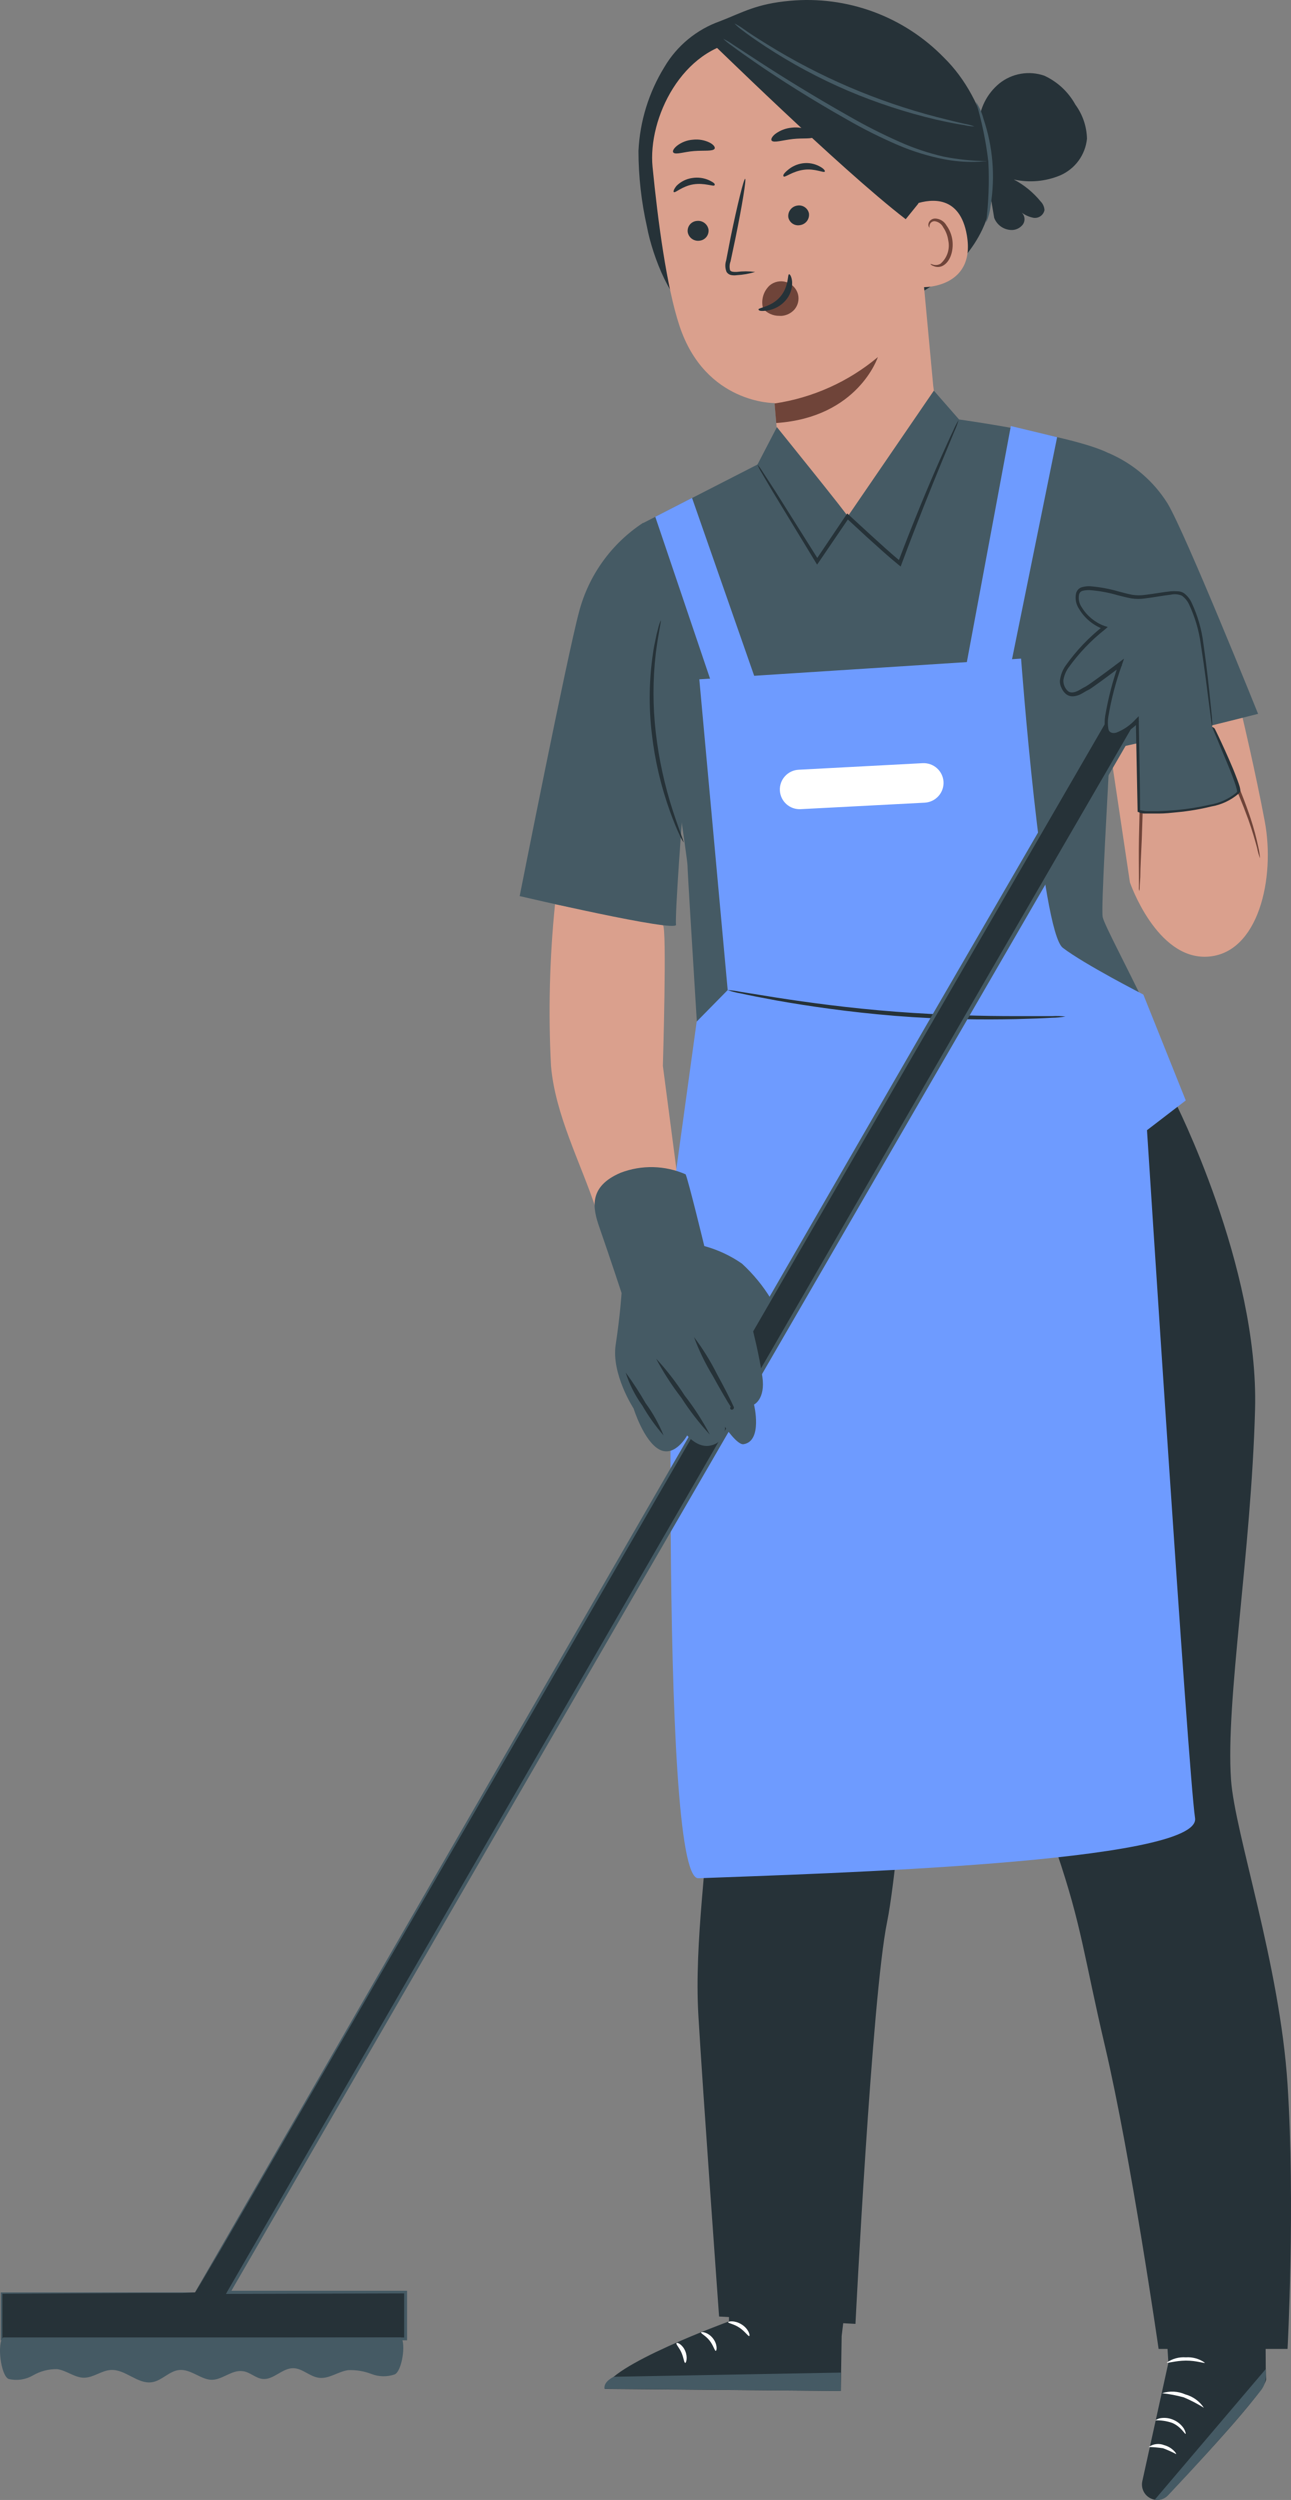 <svg width="110" height="213" viewBox="0 0 110 213" fill="none" xmlns="http://www.w3.org/2000/svg">
<rect x="0" y="0" width="110" height="213" fill="#808080" stroke="none"/>
<g id="freepik--character-1--inject-46">
<path id="Vector" d="M91.625 8.912C91.031 7.831 90.105 6.968 88.983 6.45C88.341 6.227 87.652 6.171 86.982 6.286C86.312 6.401 85.682 6.684 85.151 7.108C84.627 7.539 84.199 8.074 83.895 8.68C83.591 9.286 83.418 9.948 83.387 10.624L84.709 18.559C84.817 18.845 85.004 19.093 85.248 19.276C85.493 19.459 85.784 19.569 86.089 19.593C86.292 19.613 86.496 19.58 86.682 19.498C86.868 19.416 87.031 19.288 87.153 19.126C87.213 19.039 87.256 18.942 87.277 18.839C87.299 18.736 87.3 18.63 87.279 18.526C87.259 18.423 87.218 18.325 87.159 18.238C87.1 18.151 87.023 18.076 86.935 18.019C87.258 18.293 87.648 18.479 88.065 18.559C88.275 18.589 88.488 18.537 88.661 18.415C88.835 18.292 88.954 18.108 88.996 17.901C88.981 17.626 88.866 17.366 88.672 17.17C88.043 16.397 87.263 15.759 86.38 15.293C87.706 15.588 89.091 15.463 90.344 14.938C90.965 14.666 91.503 14.234 91.903 13.687C92.302 13.139 92.548 12.496 92.616 11.823C92.594 10.774 92.248 9.758 91.625 8.912Z" fill="#263238"/>
<path id="Vector_2" d="M80.454 4.935C78.767 3.193 76.708 1.851 74.43 1.009C72.153 0.167 69.714 -0.155 67.295 0.069C64.454 0.326 63.331 1.037 61.349 1.807C59.355 2.513 57.675 3.899 56.606 5.719C55.279 7.877 54.52 10.335 54.4 12.864C54.404 15.039 54.648 17.207 55.126 19.33C55.595 21.878 57.339 26.244 58.852 26.244L64.718 28.022C68.352 27.759 72.031 27.489 75.467 26.29C78.902 25.092 82.139 22.833 83.698 19.554C85.858 14.997 84.061 8.478 80.454 4.935Z" fill="#263238"/>
<path id="Vector_3" d="M74.621 5.508L65.511 2.98L63.258 3.487C58.125 4.053 55.192 10.072 55.602 14.227C56.057 18.836 56.797 24.447 57.894 27.759C60.1 34.429 66.006 34.344 66.006 34.344L66.376 38.953L61.884 41.495L66.964 57.878H77.832L84.358 36.458L79.926 35.997L79.516 32.882L77.171 7.629C77.09 7.021 76.783 6.465 76.311 6.072C75.839 5.68 75.235 5.478 74.621 5.508Z" fill="#DAA08D"/>
<path id="Vector_4" d="M67.995 25.072C67.929 24.829 67.803 24.606 67.627 24.425C67.452 24.244 67.234 24.109 66.993 24.034C66.752 23.959 66.495 23.946 66.248 23.997C66 24.047 65.769 24.159 65.577 24.321C65.312 24.569 65.12 24.883 65.022 25.232C64.924 25.58 64.924 25.948 65.022 26.297C65.193 26.492 65.405 26.647 65.642 26.753C65.879 26.858 66.136 26.912 66.396 26.909C66.477 26.916 66.559 26.916 66.641 26.909C67.049 26.866 67.426 26.671 67.698 26.363C67.845 26.186 67.95 25.977 68.001 25.753C68.053 25.529 68.051 25.295 67.995 25.072Z" fill="#6F4439"/>
<path id="Vector_5" d="M58.594 19.758C58.629 19.988 58.752 20.196 58.939 20.337C59.126 20.477 59.36 20.539 59.592 20.509C59.705 20.499 59.816 20.467 59.917 20.414C60.018 20.361 60.107 20.288 60.18 20.201C60.252 20.113 60.306 20.012 60.339 19.903C60.372 19.794 60.383 19.68 60.371 19.567C60.334 19.339 60.209 19.133 60.023 18.995C59.837 18.856 59.604 18.794 59.374 18.823C59.261 18.832 59.15 18.864 59.049 18.916C58.948 18.968 58.859 19.04 58.786 19.127C58.714 19.214 58.659 19.315 58.626 19.423C58.593 19.532 58.583 19.645 58.594 19.758Z" fill="#263238"/>
<path id="Vector_6" d="M57.412 16.367C57.538 16.466 58.125 15.86 59.077 15.708C60.028 15.557 60.794 15.919 60.88 15.787C60.966 15.656 60.775 15.537 60.438 15.366C59.98 15.154 59.469 15.085 58.971 15.168C58.471 15.241 58.008 15.472 57.65 15.827C57.419 16.104 57.352 16.321 57.412 16.367Z" fill="#263238"/>
<path id="Vector_7" d="M64.342 23.169C63.815 23.101 63.282 23.101 62.756 23.169C62.512 23.169 62.274 23.169 62.201 23.011C62.14 22.766 62.156 22.509 62.247 22.274L62.664 20.298C63.232 17.519 63.602 15.254 63.489 15.234C63.377 15.214 62.829 17.44 62.254 20.219C62.122 20.878 61.996 21.536 61.871 22.195C61.767 22.511 61.779 22.854 61.904 23.163C61.953 23.241 62.02 23.308 62.099 23.357C62.178 23.406 62.267 23.436 62.36 23.446C62.498 23.466 62.638 23.466 62.776 23.446C63.307 23.417 63.833 23.324 64.342 23.169Z" fill="#263238"/>
<path id="Vector_8" d="M66 34.376C69.243 33.895 72.289 32.527 74.799 30.425C74.799 30.425 73.121 35.568 66.139 36.042L66 34.376Z" fill="#6F4439"/>
<path id="Vector_9" d="M67.235 23.366C67.083 23.366 67.235 24.407 66.482 25.282C65.729 26.158 64.606 26.218 64.626 26.362C64.646 26.507 64.903 26.52 65.366 26.461C65.969 26.37 66.522 26.069 66.925 25.612C67.316 25.175 67.52 24.603 67.493 24.018C67.46 23.584 67.308 23.353 67.235 23.366Z" fill="#263238"/>
<path id="Vector_10" d="M57.379 13.002C57.577 13.206 58.278 12.936 59.136 12.87C59.995 12.804 60.735 12.91 60.887 12.673C60.953 12.554 60.828 12.35 60.497 12.165C60.049 11.938 59.544 11.846 59.044 11.902C58.543 11.937 58.065 12.12 57.67 12.429C57.379 12.673 57.273 12.903 57.379 13.002Z" fill="#263238"/>
<path id="Vector_11" d="M68.927 18.184C68.957 18.413 68.897 18.645 68.759 18.831C68.621 19.016 68.416 19.141 68.187 19.178C68.077 19.202 67.963 19.204 67.852 19.184C67.741 19.164 67.635 19.122 67.54 19.061C67.445 19 67.364 18.92 67.3 18.827C67.237 18.735 67.192 18.63 67.17 18.52C67.139 18.289 67.2 18.055 67.339 17.869C67.479 17.682 67.686 17.556 67.916 17.519C68.138 17.474 68.37 17.519 68.559 17.644C68.749 17.768 68.881 17.962 68.927 18.184Z" fill="#263238"/>
<path id="Vector_12" d="M70.274 14.622C70.182 14.753 69.448 14.338 68.497 14.464C67.546 14.589 66.905 15.122 66.786 15.043C66.667 14.964 66.786 14.773 67.09 14.516C67.46 14.188 67.92 13.977 68.411 13.911C68.906 13.847 69.407 13.942 69.845 14.181C70.201 14.371 70.327 14.562 70.274 14.622Z" fill="#263238"/>
<path id="Vector_13" d="M69.376 11.639C69.217 11.876 68.451 11.744 67.566 11.843C66.68 11.942 65.954 12.192 65.755 11.988C65.663 11.889 65.755 11.659 66.053 11.415C66.468 11.105 66.963 10.918 67.48 10.875C67.994 10.816 68.514 10.905 68.979 11.132C69.316 11.316 69.448 11.527 69.376 11.639Z" fill="#263238"/>
<path id="Vector_14" d="M77.237 19.336C77.151 18.823 77.548 17.526 78.043 17.361C79.364 16.933 81.802 16.643 82.383 20.054C83.176 24.716 78.314 24.552 78.287 24.42C78.261 24.288 77.521 21.068 77.237 19.336Z" fill="#DAA08D"/>
<path id="Vector_15" d="M79.285 22.477C79.285 22.477 79.377 22.517 79.529 22.556C79.735 22.609 79.954 22.578 80.137 22.471C80.414 22.23 80.621 21.92 80.737 21.573C80.853 21.225 80.874 20.853 80.798 20.495C80.744 20.092 80.597 19.707 80.368 19.369C80.3 19.232 80.2 19.112 80.076 19.022C79.951 18.931 79.807 18.872 79.655 18.849C79.557 18.841 79.46 18.866 79.379 18.922C79.298 18.977 79.239 19.058 79.212 19.152C79.166 19.297 79.212 19.383 79.212 19.396C79.212 19.409 79.1 19.336 79.1 19.132C79.109 19.012 79.158 18.899 79.239 18.81C79.294 18.751 79.36 18.704 79.434 18.671C79.508 18.638 79.587 18.62 79.668 18.619C79.866 18.623 80.06 18.678 80.231 18.78C80.401 18.882 80.542 19.026 80.639 19.198C80.908 19.568 81.083 19.997 81.148 20.449C81.273 21.391 80.943 22.352 80.296 22.662C80.176 22.718 80.045 22.747 79.912 22.747C79.78 22.747 79.649 22.718 79.529 22.662C79.311 22.589 79.272 22.484 79.285 22.477Z" fill="#6F4439"/>
<path id="Vector_16" d="M78.235 17.361L77.171 18.678C71.477 14.299 60.054 3.032 60.695 3.704C62.949 2.585 65.446 2.042 67.962 2.123C71.873 2.367 79.364 3.506 79.734 8.05C80.104 12.594 78.235 17.361 78.235 17.361Z" fill="#263238"/>
<path id="Vector_17" d="M83.162 8.689C83.659 10.352 84.011 12.055 84.213 13.779C84.299 15.513 84.235 17.251 84.021 18.974C84.227 18.499 84.358 17.995 84.411 17.48C84.809 15.012 84.598 12.486 83.797 10.118C83.665 9.61 83.451 9.127 83.162 8.689Z" fill="#455A64"/>
<path id="Vector_18" d="M84.061 13.726C82.83 13.711 81.603 13.583 80.395 13.344C79.113 13.047 77.863 12.628 76.662 12.093C75.175 11.435 73.724 10.699 72.316 9.887C69.296 8.182 66.628 6.522 64.718 5.278L62.466 3.809C62.199 3.617 61.916 3.447 61.62 3.302C61.856 3.531 62.113 3.738 62.386 3.921C62.895 4.303 63.648 4.837 64.586 5.482C66.462 6.766 69.118 8.465 72.144 10.17C73.563 10.99 75.03 11.724 76.537 12.37C77.771 12.897 79.058 13.295 80.375 13.555C81.264 13.732 82.17 13.812 83.077 13.792C83.322 13.791 83.567 13.776 83.81 13.746C83.975 13.752 84.061 13.739 84.061 13.726Z" fill="#455A64"/>
<path id="Vector_19" d="M83.037 10.776C82.759 10.673 82.471 10.596 82.178 10.546C81.624 10.427 80.857 10.236 79.847 9.979C74.731 8.652 69.847 6.56 65.359 3.776C64.494 3.243 63.807 2.795 63.338 2.459C63.098 2.284 62.844 2.13 62.578 1.998C62.779 2.21 63 2.402 63.239 2.571C63.688 2.92 64.355 3.394 65.221 3.961C67.44 5.416 69.783 6.674 72.223 7.721C74.666 8.761 77.195 9.59 79.781 10.197C80.778 10.42 81.584 10.579 82.152 10.658C82.442 10.729 82.739 10.769 83.037 10.776Z" fill="#455A64"/>
<path id="Vector_20" d="M98.786 188.754L99.552 201.311L97.326 211.426C97.292 211.597 97.292 211.774 97.327 211.945C97.361 212.116 97.43 212.279 97.528 212.424C97.626 212.568 97.753 212.692 97.9 212.787C98.046 212.883 98.211 212.948 98.383 212.98C98.584 213.013 98.79 212.996 98.982 212.93C99.174 212.865 99.348 212.753 99.487 212.605C101.31 210.688 107.989 203.603 107.883 202.688C107.757 201.627 107.942 189.379 107.942 189.379L98.786 188.754Z" fill="#263238"/>
<path id="Vector_21" d="M98.39 212.98L107.856 201.838V202.372C107.874 202.829 107.731 203.278 107.454 203.643C106.7 204.617 104.567 207.251 99.526 212.605C99.382 212.757 99.202 212.871 99.002 212.937C98.803 213.003 98.59 213.017 98.383 212.98H98.39Z" fill="#455A64"/>
<g id="Group" opacity="0.6">
<path id="Vector_22" d="M105.148 197.881C105.001 198.003 104.902 198.174 104.871 198.362C104.839 198.551 104.877 198.745 104.976 198.908C105.087 199.063 105.254 199.169 105.441 199.203C105.628 199.237 105.822 199.198 105.981 199.092C106.14 198.964 106.247 198.782 106.279 198.58C106.312 198.378 106.269 198.171 106.159 197.999C106.026 197.851 105.84 197.762 105.641 197.749C105.442 197.737 105.246 197.803 105.095 197.933" fill="white"/>
</g>
<path id="Vector_23" d="M101.019 207.37C100.947 207.409 100.643 206.764 99.89 206.441C99.428 206.277 98.939 206.201 98.45 206.217C98.45 206.217 98.588 206.085 98.879 206.033C99.26 205.97 99.651 206.023 100.002 206.184C100.359 206.339 100.662 206.596 100.874 206.922C101.019 207.179 101.046 207.363 101.019 207.37Z" fill="white"/>
<path id="Vector_24" d="M100.213 209.095C99.853 208.904 99.48 208.737 99.097 208.594C98.692 208.533 98.284 208.498 97.875 208.489C98.064 208.354 98.284 208.268 98.515 208.241C98.746 208.213 98.98 208.244 99.196 208.331C99.883 208.515 100.26 209.055 100.213 209.095Z" fill="white"/>
<path id="Vector_25" d="M102.579 205.151C102.035 204.809 101.465 204.512 100.874 204.262C100.264 204.092 99.641 203.973 99.011 203.906C99.662 203.694 100.367 203.729 100.993 204.005C101.644 204.182 102.207 204.59 102.579 205.151Z" fill="white"/>
<path id="Vector_26" d="M102.664 201.311C102.631 201.384 101.931 201.12 101.039 201.127C100.147 201.134 99.447 201.377 99.414 201.298C99.886 200.964 100.461 200.806 101.039 200.85C101.618 200.808 102.194 200.972 102.664 201.311Z" fill="white"/>
<path id="Vector_27" d="M102.526 197.617C101.978 197.46 101.411 197.38 100.841 197.38C100.276 197.464 99.727 197.628 99.209 197.868C99.209 197.868 99.322 197.677 99.599 197.499C99.969 197.271 100.388 197.135 100.822 197.103C101.255 197.071 101.69 197.144 102.09 197.314C102.394 197.446 102.545 197.591 102.526 197.617Z" fill="white"/>
<path id="Vector_28" d="M100.841 196.675C100.841 196.675 100.788 196.511 100.802 196.201C100.829 195.765 100.938 195.339 101.125 194.944C101.238 194.643 101.447 194.389 101.72 194.219C101.814 194.171 101.921 194.153 102.026 194.17C102.13 194.187 102.227 194.236 102.301 194.311C102.443 194.463 102.521 194.664 102.519 194.871C102.51 195.291 102.355 195.695 102.08 196.013C101.805 196.331 101.428 196.544 101.013 196.616C100.597 196.682 100.171 196.62 99.792 196.437C99.413 196.255 99.099 195.961 98.892 195.595C98.84 195.504 98.808 195.403 98.798 195.299C98.787 195.195 98.799 195.089 98.833 194.99C98.877 194.893 98.951 194.813 99.043 194.761C99.136 194.709 99.243 194.688 99.348 194.7C99.657 194.754 99.944 194.89 100.181 195.095C100.53 195.353 100.83 195.672 101.066 196.037C101.164 196.164 101.236 196.309 101.277 196.465C100.936 196.004 100.529 195.596 100.068 195.253C99.853 195.087 99.602 194.974 99.335 194.924C99.277 194.917 99.218 194.929 99.167 194.957C99.116 194.985 99.076 195.029 99.051 195.082C99.02 195.219 99.043 195.363 99.117 195.484C99.305 195.787 99.577 196.03 99.901 196.183C100.224 196.336 100.585 196.393 100.94 196.346C101.296 196.289 101.621 196.112 101.862 195.845C102.102 195.578 102.243 195.236 102.262 194.878C102.268 194.734 102.221 194.594 102.129 194.483C102.088 194.441 102.034 194.413 101.976 194.404C101.918 194.394 101.858 194.403 101.806 194.43C101.577 194.572 101.397 194.782 101.291 195.029C101.046 195.548 100.894 196.105 100.841 196.675Z" fill="white"/>
<path id="Vector_29" d="M100.055 93.747C100.055 93.747 107.269 107.865 106.938 120.086C106.608 132.308 104.421 144.905 104.89 151.641C105.214 156.211 109.046 167.366 109.706 177.586C110.367 187.806 109.706 200.133 109.706 200.133H98.72C98.72 200.133 96.368 183.789 94.155 174.359C92.359 166.701 92.174 164.1 90.066 157.897C87.959 151.694 84.332 131.946 82.925 124.314C81.518 116.682 80.19 106.245 80.19 106.245L78.605 95.748L100.055 93.747Z" fill="#263238"/>
<path id="Vector_30" d="M78.783 126.434C78.988 127.343 76.88 157.442 75.585 163.757C74.291 170.072 72.89 197.999 72.89 197.999L61.27 197.373C61.27 197.373 59.876 178.08 59.506 171.732C59.136 165.384 60.338 158.239 60.484 152.346C60.629 146.452 59.288 134.876 58.066 123.596C56.844 112.316 55.707 96.815 59.975 96.657C61.085 96.617 78.604 95.827 78.604 95.827L81.472 115.477L84.358 121.811L78.783 126.434Z" fill="#263238"/>
<path id="Vector_31" d="M105.868 61.131C105.868 61.131 106.978 65.793 107.764 69.981C108.676 74.821 107.229 81.261 102.882 81.511C98.535 81.762 96.276 75.183 96.276 75.183L94.578 63.805L100.98 62.336L105.868 61.131Z" fill="#DAA08D"/>
<path id="Vector_32" d="M56.48 78.825C56.837 78.865 56.48 90.816 56.48 90.816L57.75 100.5L50.78 103C49.459 99.025 47.307 94.988 46.948 90.816C46.712 86.225 46.827 81.621 47.291 77.047L56.48 78.825Z" fill="#DAA08D"/>
<path id="Vector_33" d="M97.069 75.921C97.099 75.82 97.112 75.716 97.109 75.611C97.109 75.374 97.142 75.085 97.161 74.736C97.161 73.912 97.234 72.819 97.287 71.489L97.445 66.682C97.445 65.773 97.511 64.825 97.551 63.844V63.482C97.551 63.498 97.547 63.514 97.539 63.527C97.53 63.541 97.519 63.553 97.505 63.561H97.597L97.776 63.508L98.509 63.311L100.009 62.896L102.856 62.073L102.671 61.994C104.139 64.48 105.373 67.097 106.357 69.81C106.721 70.824 106.952 71.66 107.11 72.24C107.166 72.543 107.25 72.841 107.361 73.129C107.339 72.82 107.293 72.514 107.223 72.213C107.05 71.376 106.829 70.55 106.562 69.737C105.64 66.985 104.431 64.337 102.955 61.836L102.896 61.724L102.77 61.757L99.876 62.553L98.377 62.968L97.65 63.172L97.465 63.225H97.373C97.373 63.225 97.373 63.225 97.274 63.284C97.243 63.323 97.223 63.368 97.214 63.416C97.214 63.548 97.214 63.666 97.214 63.791C97.181 64.779 97.155 65.727 97.128 66.636C97.128 68.434 97.069 70.067 97.043 71.45C97.016 72.832 97.043 73.873 97.043 74.696C97.043 75.045 97.043 75.355 97.043 75.578C97.032 75.693 97.041 75.809 97.069 75.921Z" fill="#6F4439"/>
<path id="Vector_34" d="M81.716 35.74C81.716 35.74 94.479 37.504 95.325 39.295C96.171 41.087 93.64 76.744 93.957 78.147C94.275 79.549 101.535 92.153 100.055 93.746C98.575 95.34 59.975 96.663 59.975 96.663C59.975 96.663 58.568 74.275 58.581 73.768C58.595 73.261 56.758 61.138 56.758 61.138L54.776 44.577L64.54 39.579L66.198 36.392C66.198 36.392 72.58 44.294 72.23 44.004L79.569 33.283L81.716 35.74Z" fill="#455A64"/>
<path id="Vector_35" d="M94.459 38.604C96.534 39.487 98.286 40.983 99.48 42.891C100.999 45.413 107.196 60.821 107.196 60.821C107.196 60.821 92.623 64.529 93.204 63.975C93.785 63.422 94.459 38.604 94.459 38.604Z" fill="#455A64"/>
<path id="Vector_36" d="M54.796 44.544C52.107 46.308 50.166 49 49.346 52.103C48.328 55.856 44.279 76.349 44.279 76.349C44.279 76.349 57.722 79.49 57.603 78.785C57.484 78.081 58.185 68.822 58.185 68.822L56.863 52.86L54.796 44.544Z" fill="#455A64"/>
<path id="Vector_37" d="M56.302 52.86C56.197 53.095 56.117 53.34 56.064 53.591C55.981 53.877 55.913 54.167 55.859 54.461C55.787 54.803 55.701 55.191 55.642 55.633C55.302 57.905 55.267 60.212 55.536 62.494C55.794 64.775 56.32 67.019 57.101 69.178C57.405 70.007 57.676 70.666 57.888 71.107C57.983 71.338 58.103 71.559 58.244 71.766C58.297 71.766 57.874 70.745 57.333 69.086C56.628 66.922 56.141 64.694 55.879 62.435C55.615 60.179 55.615 57.901 55.879 55.646C56.097 53.927 56.361 52.873 56.302 52.86Z" fill="#263238"/>
<path id="Vector_38" d="M64.54 39.579C64.627 39.809 64.737 40.029 64.87 40.237L65.861 41.923L69.495 47.902L69.62 48.106L69.759 47.908L72.355 44.096L72.097 44.129L73.888 45.782C74.793 46.598 75.671 47.401 76.563 48.126L76.742 48.271L76.821 48.053C78.142 44.517 79.371 41.468 80.269 39.289L81.326 36.734C81.469 36.43 81.586 36.115 81.676 35.792C81.502 36.079 81.349 36.378 81.22 36.688C80.936 37.267 80.56 38.123 80.071 39.203C79.12 41.356 77.845 44.405 76.51 47.935L76.768 47.862C75.903 47.151 75.024 46.341 74.125 45.525L72.335 43.879L72.19 43.747L72.078 43.911L69.501 47.737H69.765L66.033 41.811L64.949 40.145C64.827 39.946 64.69 39.757 64.54 39.579Z" fill="#263238"/>
<path id="Vector_39" d="M97.419 84.738C97.419 84.738 92.385 82.157 90.555 80.754C88.725 79.352 87.001 56.114 87.001 56.114L59.585 57.878L62.003 84.356L59.361 87.043L57.379 101.424C57.379 101.424 56.058 160.162 59.506 160.03C70.01 159.629 102.407 158.713 101.825 154.901C101.244 151.088 97.73 96.295 97.73 96.295L101.033 93.76L97.419 84.738Z" fill="#6E9BFF"/>
<path id="Vector_40" d="M86.069 56.956L90.073 37.248L86.129 36.299L82.198 57.391L86.069 56.956Z" fill="#6E9BFF"/>
<path id="Vector_41" d="M64.514 58.306L58.965 42.423L55.833 44.03L60.933 59.103L64.514 58.306Z" fill="#6E9BFF"/>
<path id="Vector_42" d="M68.233 68.941L78.802 68.388C79.248 68.361 79.665 68.159 79.963 67.828C80.261 67.496 80.416 67.061 80.394 66.617C80.369 66.171 80.168 65.754 79.835 65.455C79.502 65.157 79.065 65.001 78.617 65.023L68.047 65.583C67.6 65.606 67.18 65.806 66.88 66.139C66.581 66.471 66.425 66.908 66.449 67.354C66.461 67.575 66.516 67.792 66.612 67.992C66.709 68.191 66.844 68.37 67.009 68.518C67.175 68.665 67.368 68.778 67.578 68.851C67.788 68.924 68.011 68.954 68.233 68.941Z" fill="white"/>
<path id="Vector_43" d="M61.997 84.356C62.355 84.483 62.724 84.578 63.1 84.639C63.813 84.797 64.857 85.001 66.145 85.239C68.722 85.7 72.316 86.233 76.306 86.556C80.296 86.878 83.923 86.885 86.545 86.832C87.867 86.799 88.91 86.76 89.644 86.714C90.025 86.71 90.405 86.674 90.78 86.608C90.4 86.567 90.018 86.555 89.637 86.575H86.539C83.896 86.575 80.309 86.503 76.332 86.2C72.355 85.897 68.768 85.403 66.185 85.001L63.126 84.508C62.754 84.43 62.376 84.38 61.997 84.356Z" fill="#263238"/>
<path id="Vector_44" d="M62.208 187.911L62.109 197.788C62.109 197.788 51.664 201.601 51.539 203.544L71.642 203.715L71.714 199.033L72.89 189.313L62.208 187.911Z" fill="#263238"/>
<path id="Vector_45" d="M71.642 203.715V202.148L52.305 202.503C52.305 202.503 51.407 202.892 51.506 203.531L71.642 203.715Z" fill="#455A64"/>
<path id="Vector_46" d="M62.043 197.855C62.043 197.953 62.532 197.999 63.014 198.329C63.496 198.658 63.747 199.073 63.84 199.033C63.932 198.994 63.787 198.414 63.179 198.039C62.571 197.664 62.023 197.789 62.043 197.855Z" fill="white"/>
<path id="Vector_47" d="M59.737 198.736C59.737 198.835 60.134 199.006 60.464 199.428C60.794 199.849 60.887 200.297 60.986 200.297C61.085 200.297 61.151 199.731 60.728 199.21C60.306 198.69 59.737 198.644 59.737 198.736Z" fill="white"/>
<path id="Vector_48" d="M58.383 201.324C58.469 201.324 58.614 200.85 58.383 200.304C58.152 199.757 57.683 199.533 57.636 199.645C57.59 199.757 57.881 200.021 58.072 200.468C58.264 200.916 58.284 201.311 58.383 201.324Z" fill="white"/>
<path id="Vector_49" d="M99.103 51.543C98.152 51.41 97.182 51.559 96.315 51.971C95.409 52.271 94.612 52.83 94.023 53.578C94.808 53.098 95.617 52.658 96.448 52.261C97.855 51.708 99.11 51.649 99.103 51.543Z" fill="#263238"/>
<path id="Vector_50" d="M99.189 54.645C99.189 54.599 98.952 54.513 98.529 54.507C97.978 54.512 97.437 54.647 96.95 54.902C96.459 55.157 96.036 55.525 95.715 55.975C95.477 56.318 95.411 56.575 95.45 56.588C95.935 56.053 96.493 55.59 97.109 55.211C97.771 54.924 98.472 54.733 99.189 54.645Z" fill="#263238"/>
<path id="Vector_51" d="M16.618 195.315L44.291 147.489L89.147 69.951L99.572 51.968C100.364 50.591 102.505 51.836 101.706 53.212L73.345 102.244L28.483 179.781L19.505 195.309L34.58 195.276V199.26L0.149 199.345V195.355L16.618 195.315Z" fill="#263238"/>
<path id="Vector_52" d="M16.618 195.315H15.535H0.063V199.398H0.136H34.567H34.686V199.279C34.686 198.074 34.686 196.691 34.686 195.295V195.177H34.567H19.492L19.604 195.374L84.675 82.963L95.106 64.933C96.824 61.948 98.533 59.005 100.233 56.103C100.655 55.372 101.078 54.648 101.494 53.917L101.811 53.377C101.934 53.175 102.014 52.951 102.049 52.718C102.064 52.479 102.016 52.24 101.91 52.025C101.803 51.81 101.642 51.627 101.442 51.493C101.254 51.356 101.036 51.266 100.806 51.23C100.576 51.195 100.341 51.215 100.12 51.289C99.715 51.505 99.397 51.854 99.222 52.277L97.973 54.437C91.367 65.915 84.933 76.99 78.815 87.546L46.445 143.61C37.243 159.572 29.797 172.479 24.645 181.408L18.699 191.707L17.16 194.393C16.816 194.999 16.645 195.315 16.645 195.315C16.645 195.315 16.83 195.019 17.18 194.426C17.53 193.833 18.052 192.931 18.739 191.792C20.1 189.441 22.114 185.991 24.684 181.539L46.61 143.762L79.066 87.724C85.171 77.188 91.585 66.105 98.224 54.628L99.473 52.475C99.691 52.099 99.863 51.757 100.206 51.632C100.377 51.572 100.56 51.556 100.739 51.585C100.918 51.614 101.087 51.686 101.23 51.796C101.381 51.896 101.503 52.032 101.585 52.193C101.667 52.353 101.707 52.532 101.699 52.712C101.592 53.094 101.42 53.454 101.19 53.778L99.929 55.958L94.816 64.788L84.378 82.792L19.366 195.243L19.254 195.447H19.485L34.561 195.401L34.435 195.282C34.435 196.678 34.435 198.061 34.435 199.266L34.554 199.154L0.123 199.273L0.202 199.352C0.202 197.942 0.202 196.599 0.202 195.361L0.136 195.434L12.403 195.368H15.561L16.618 195.315Z" fill="#455A64"/>
<path id="Vector_53" d="M103.279 61.921C103.279 61.921 102.618 55.297 102.149 53.499C101.68 51.702 101.152 50.674 100.484 50.529C99.817 50.385 97.624 50.971 96.666 50.885C95.708 50.799 93.059 49.772 92.042 50.227C91.685 50.391 91.441 51.201 92.312 52.242C92.746 52.817 93.345 53.246 94.03 53.473C94.03 53.473 89.901 56.812 90.443 58.352C90.985 59.893 92.167 58.794 92.491 58.675C92.815 58.556 95.411 56.574 95.411 56.574C95.411 56.574 93.634 61.632 94.38 62.415C95.127 63.199 96.838 61.395 96.838 61.395L96.97 69.099C97.498 69.54 104.494 69.099 105.472 67.505C105.703 67.176 103.279 61.921 103.279 61.921Z" fill="#455A64"/>
<path id="Vector_54" d="M0.274 199.154H34.171C34.607 199.668 34.25 202.019 33.636 202.302C32.992 202.526 32.289 202.514 31.654 202.269C31.023 202.025 30.348 201.913 29.672 201.94C28.833 202.052 28.08 202.671 27.241 202.598C26.402 202.526 25.781 201.769 24.968 201.775C24.037 201.775 23.297 202.789 22.372 202.69C21.771 202.625 21.302 202.104 20.707 202.032C19.782 201.88 18.97 202.75 18.065 202.763C17.16 202.776 16.268 201.841 15.29 201.927C14.431 201.999 13.804 202.835 12.958 202.967C11.729 203.165 10.679 201.841 9.43 201.927C8.638 201.979 7.957 202.585 7.158 202.585C6.359 202.585 5.665 201.959 4.866 201.854C4.145 201.842 3.435 202.027 2.811 202.388C2.183 202.753 1.437 202.862 0.73 202.69C0.063 202.401 -0.274 199.615 0.274 199.154Z" fill="#455A64"/>
<path id="Vector_55" d="M103.278 61.921C103.302 62.007 103.333 62.091 103.371 62.172L103.681 62.903C103.946 63.561 104.342 64.47 104.831 65.675C104.95 65.971 105.069 66.294 105.188 66.63C105.247 66.801 105.307 66.972 105.353 67.15C105.38 67.236 105.398 67.324 105.406 67.413V67.466L105.313 67.565C104.667 68.087 103.895 68.432 103.074 68.566C102.132 68.782 101.176 68.934 100.213 69.02C99.704 69.059 99.176 69.099 98.641 69.112C98.37 69.112 98.099 69.112 97.828 69.112C97.696 69.112 97.558 69.112 97.425 69.079L97.234 69.046C97.168 69.046 97.141 69.013 97.088 69L97.141 69.106C97.141 66.768 97.069 64.167 97.029 61.395V61.019L96.758 61.289C96.303 61.794 95.735 62.185 95.1 62.428C94.796 62.508 94.492 62.428 94.439 62.093C94.38 61.748 94.38 61.397 94.439 61.052C94.69 59.55 95.077 58.073 95.596 56.64L95.774 56.114L95.331 56.449C94.591 57.009 93.799 57.602 92.986 58.175C92.827 58.293 92.661 58.403 92.49 58.504C92.286 58.596 92.114 58.721 91.942 58.807C91.605 58.998 91.222 59.09 90.984 58.873C90.856 58.754 90.757 58.608 90.691 58.447C90.626 58.285 90.598 58.111 90.608 57.938C90.669 57.569 90.811 57.218 91.024 56.91C91.908 55.67 92.965 54.562 94.162 53.618L94.386 53.42L94.089 53.328C93.292 53.029 92.617 52.473 92.174 51.748C92.062 51.589 91.984 51.408 91.944 51.218C91.904 51.028 91.904 50.832 91.942 50.641C91.966 50.565 92.006 50.495 92.061 50.437C92.122 50.385 92.195 50.349 92.272 50.332C92.463 50.288 92.659 50.27 92.854 50.279C93.66 50.341 94.457 50.487 95.232 50.714C95.622 50.813 95.998 50.911 96.395 50.984C96.789 51.046 97.19 51.046 97.584 50.984C98.344 50.892 99.064 50.747 99.764 50.668C100.078 50.596 100.406 50.626 100.702 50.753C100.958 50.94 101.165 51.187 101.303 51.471C101.814 52.554 102.155 53.709 102.314 54.895C102.657 57.081 102.869 58.846 103.021 60.038C103.1 60.624 103.16 61.078 103.199 61.421C103.239 61.763 103.272 61.895 103.278 61.895C103.296 61.735 103.296 61.574 103.278 61.414C103.278 61.072 103.206 60.611 103.153 60.025C103.034 58.82 102.856 57.062 102.539 54.862C102.393 53.647 102.054 52.462 101.534 51.353C101.386 51.029 101.159 50.749 100.874 50.536C100.708 50.432 100.515 50.377 100.319 50.378C100.136 50.365 99.953 50.365 99.771 50.378C99.057 50.45 98.337 50.595 97.591 50.681C97.225 50.737 96.853 50.737 96.487 50.681C96.111 50.608 95.734 50.51 95.344 50.404C94.547 50.171 93.728 50.019 92.9 49.95C92.678 49.938 92.455 49.96 92.24 50.016C92.111 50.043 91.992 50.104 91.896 50.194C91.8 50.286 91.73 50.402 91.691 50.529C91.638 50.762 91.633 51.003 91.677 51.238C91.722 51.472 91.814 51.695 91.949 51.892C92.432 52.698 93.182 53.31 94.069 53.624L94.003 53.341C92.775 54.307 91.694 55.445 90.793 56.719C90.548 57.069 90.387 57.47 90.324 57.891C90.301 58.007 90.301 58.125 90.324 58.24C90.338 58.353 90.371 58.462 90.423 58.563C90.506 58.778 90.639 58.97 90.813 59.123C90.909 59.203 91.021 59.261 91.142 59.295C91.262 59.329 91.389 59.338 91.513 59.32C91.746 59.291 91.971 59.215 92.174 59.096C92.365 58.998 92.53 58.873 92.702 58.8C92.874 58.728 93.072 58.563 93.25 58.445C94.076 57.865 94.862 57.266 95.609 56.706L95.338 56.515C94.817 57.971 94.426 59.469 94.168 60.993C94.106 61.379 94.106 61.773 94.168 62.158C94.191 62.271 94.238 62.376 94.307 62.468C94.381 62.558 94.474 62.633 94.578 62.685C94.786 62.778 95.019 62.797 95.239 62.738C95.94 62.479 96.566 62.051 97.062 61.493L96.778 61.388C96.837 64.16 96.884 66.761 96.93 69.099V69.178H96.976C97.058 69.222 97.145 69.257 97.234 69.283L97.452 69.316C97.597 69.316 97.743 69.316 97.881 69.316C98.165 69.316 98.443 69.316 98.714 69.316C99.262 69.316 99.79 69.257 100.306 69.204C101.279 69.114 102.244 68.951 103.193 68.717C104.057 68.572 104.866 68.194 105.531 67.624L105.637 67.505C105.66 67.474 105.676 67.438 105.683 67.4C105.686 67.369 105.686 67.338 105.683 67.308C105.671 67.208 105.651 67.109 105.624 67.012C105.571 66.827 105.505 66.656 105.445 66.485C105.32 66.142 105.188 65.826 105.069 65.523C104.567 64.325 104.137 63.403 103.84 62.777C103.701 62.488 103.589 62.251 103.496 62.073C103.431 62.012 103.358 61.961 103.278 61.921Z" fill="#263238"/>
<path id="Vector_56" d="M58.419 100.055C58.644 100.535 60.011 106.166 60.011 106.166C61.156 106.479 62.24 106.984 63.215 107.66C64.189 108.553 65.03 109.579 65.712 110.709L64.12 113.231C64.12 113.231 64.688 115.417 64.959 117.314C65.23 119.21 64.246 119.671 64.246 119.671C64.246 119.671 65.005 122.792 63.354 123.049C62.825 123.135 61.768 121.568 61.768 121.568C61.8 121.929 61.698 122.289 61.481 122.581C61.265 122.872 60.948 123.074 60.592 123.148C59.483 123.451 58.551 122.299 58.551 122.299C58.551 122.299 57.514 124.202 56.186 123.504C54.858 122.806 53.986 120.007 53.986 120.007C53.986 120.007 52.077 117.077 52.46 114.568C52.843 112.059 52.962 110.169 52.962 110.169C52.962 110.169 51.971 107.153 51.08 104.598C50.518 102.992 50.082 101.115 52.876 99.923C54.669 99.235 56.661 99.282 58.419 100.055Z" fill="#455A64"/>
<path id="Vector_57" d="M59.13 113.916C59.554 115.061 60.087 116.164 60.722 117.208C61.382 118.4 61.977 119.428 62.314 119.941C62.314 119.941 62.314 119.981 62.314 119.974C62.314 119.968 62.314 119.974 62.314 119.935C62.314 119.895 62.367 119.862 62.367 119.849C62.367 119.836 62.294 119.796 62.234 119.902C62.223 119.92 62.217 119.94 62.215 119.961C62.213 119.982 62.216 120.003 62.224 120.023C62.231 120.043 62.243 120.061 62.259 120.075C62.275 120.089 62.293 120.1 62.314 120.106C62.344 120.113 62.376 120.112 62.406 120.103C62.436 120.094 62.463 120.077 62.484 120.055C62.505 120.032 62.52 120.004 62.528 119.974C62.535 119.943 62.534 119.912 62.525 119.882C62.274 119.316 61.739 118.255 61.085 117.064C60.531 115.957 59.876 114.904 59.13 113.916Z" fill="#263238"/>
<path id="Vector_58" d="M55.899 115.753C56.522 116.924 57.243 118.041 58.053 119.092C58.771 120.206 59.585 121.257 60.484 122.233C59.867 121.058 59.147 119.941 58.33 118.894C57.614 117.778 56.8 116.727 55.899 115.753Z" fill="#263238"/>
<path id="Vector_59" d="M53.309 116.939C53.627 117.943 54.104 118.89 54.723 119.744C55.244 120.653 55.852 121.508 56.54 122.299C56.146 121.327 55.634 120.407 55.014 119.56C54.495 118.655 53.926 117.78 53.309 116.939Z" fill="#263238"/>
</g>
</svg>
